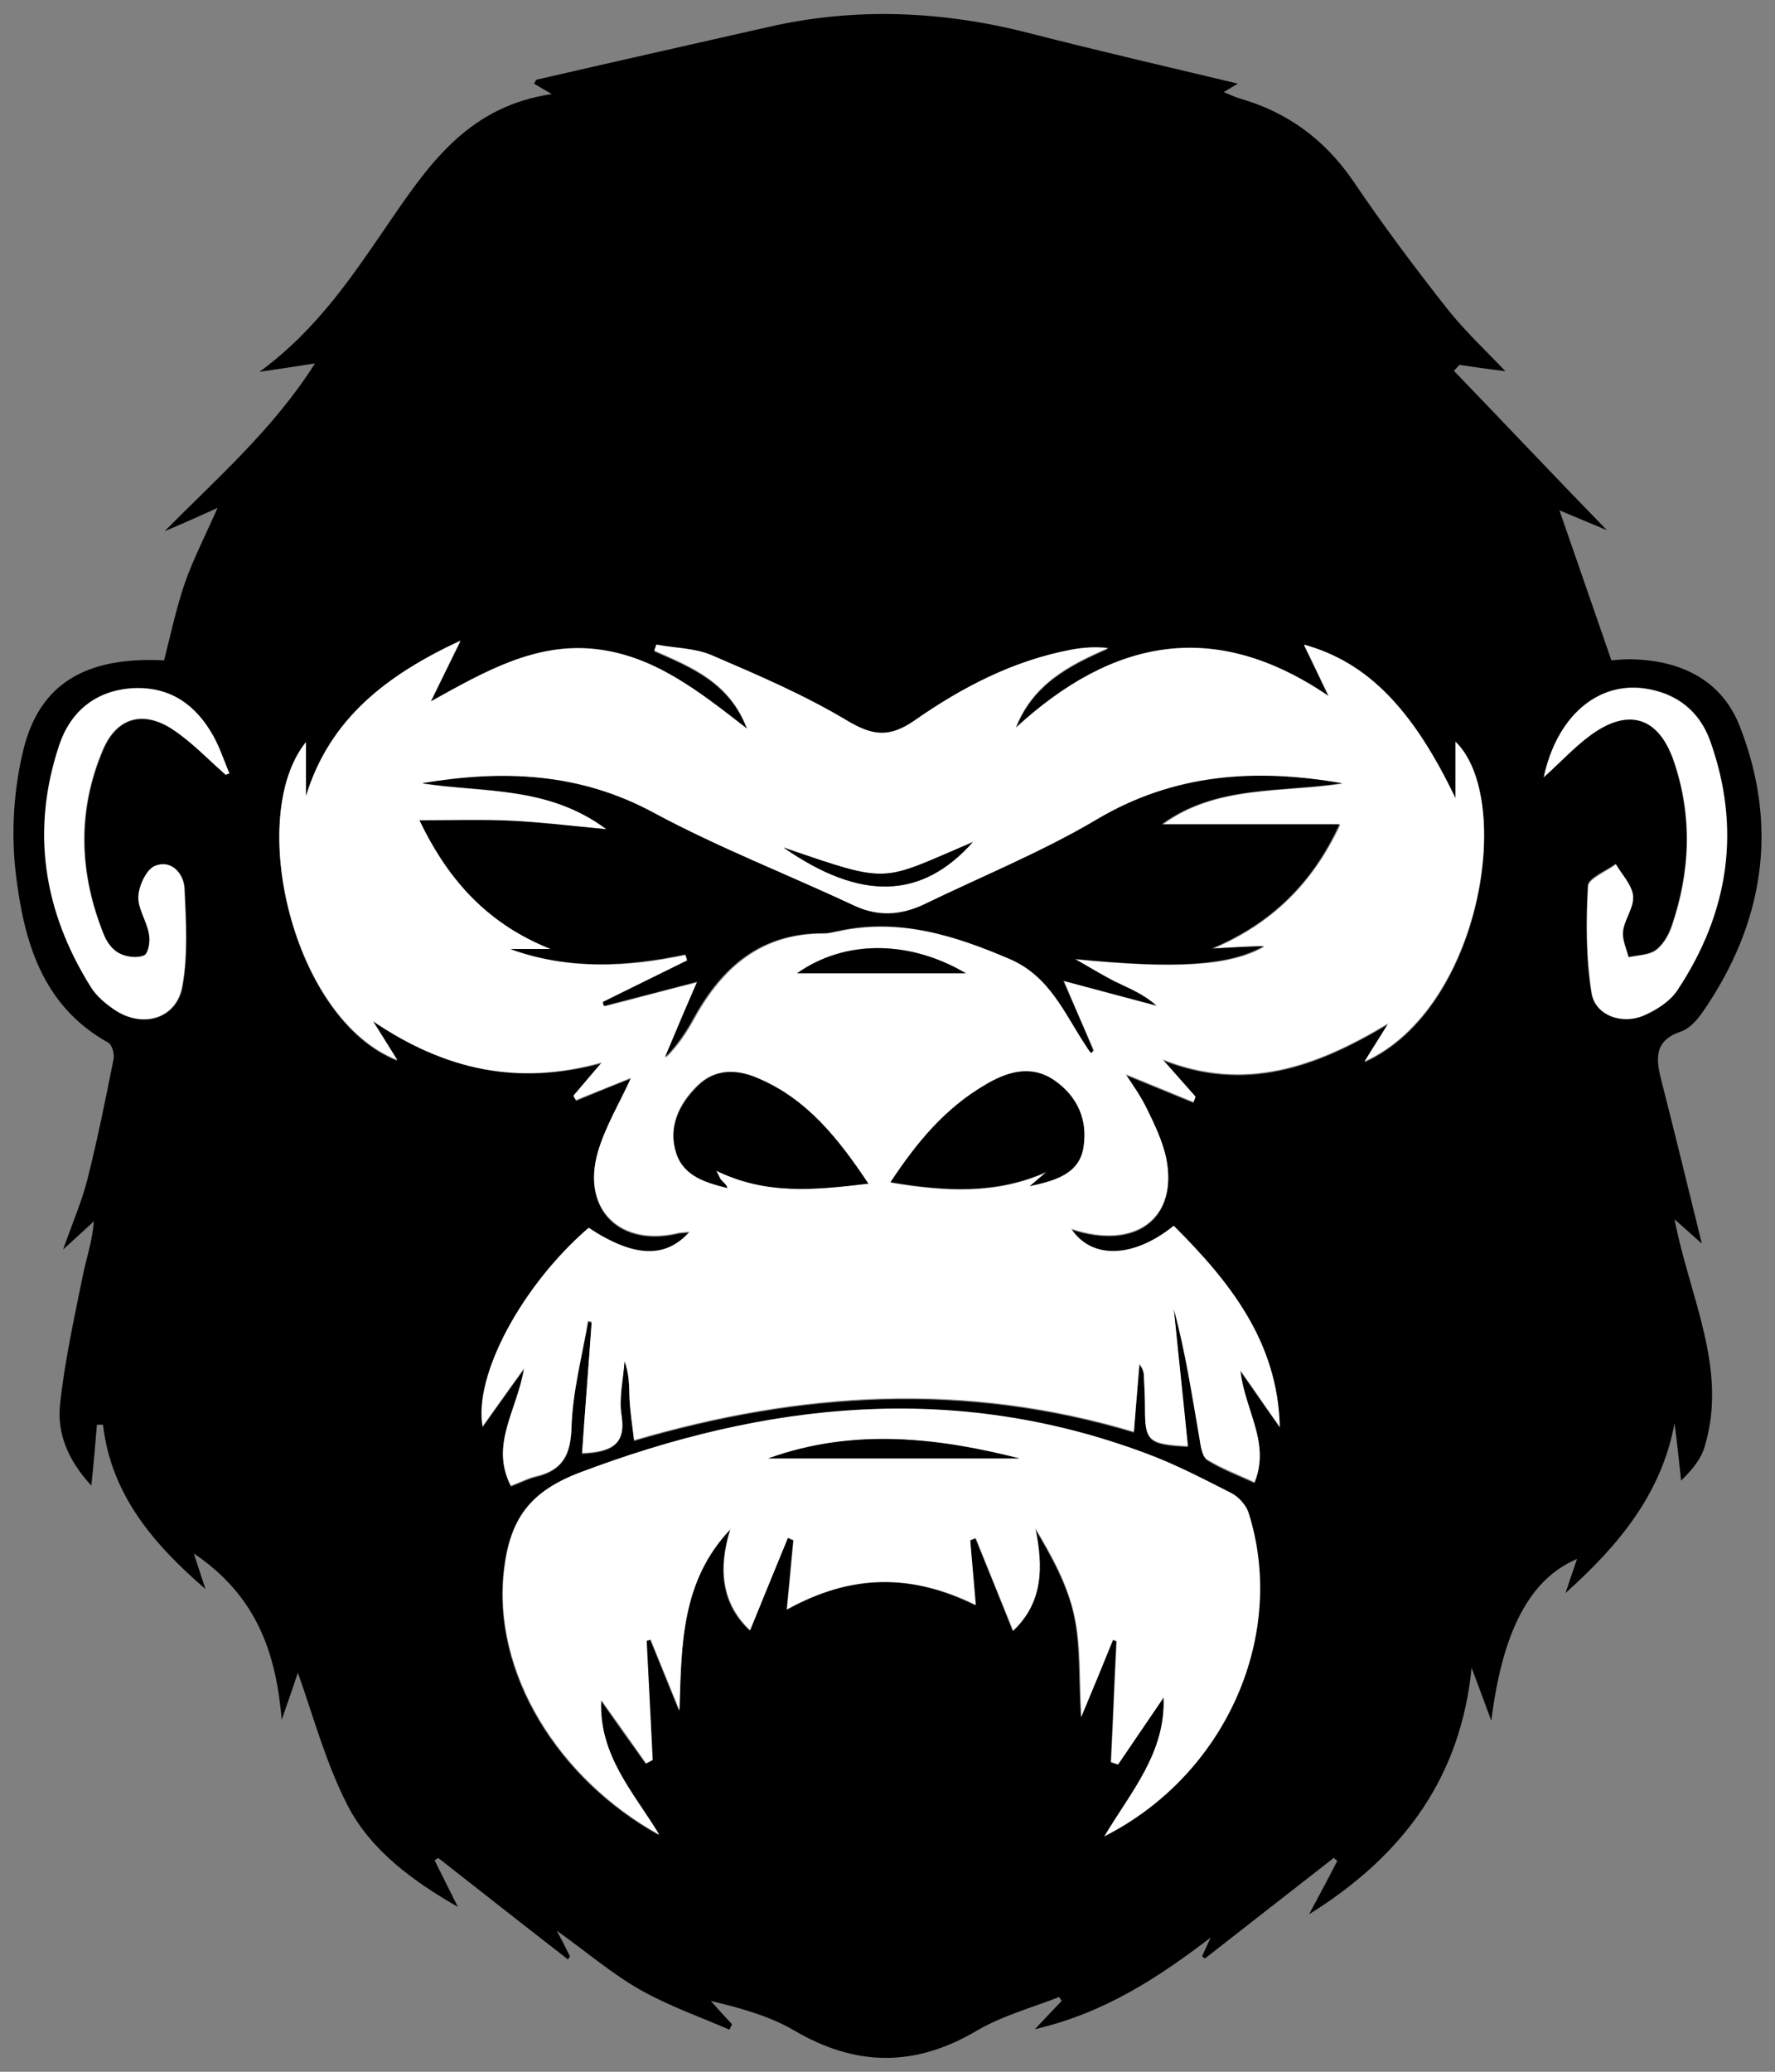 <svg width="30" height="35" viewBox="0 0 30 35" fill="none" xmlns="http://www.w3.org/2000/svg">
<rect x="0" y="0" width="30" height="35" fill="#808080" stroke="none"/>
<path d="M22.125 32.34C22.321 31.973 22.466 31.705 22.602 31.437C22.585 31.421 22.56 31.404 22.543 31.387C21.817 31.956 21.092 32.516 20.367 33.085C20.35 33.077 20.333 33.06 20.316 33.051C20.367 32.943 20.41 32.842 20.461 32.734C19.582 33.403 18.677 34.005 17.491 34.281C17.679 34.08 17.807 33.946 17.944 33.804C17.927 33.779 17.918 33.762 17.901 33.737C17.432 33.921 16.937 34.055 16.51 34.306C15.461 34.925 14.463 34.916 13.413 34.297C12.995 34.055 12.508 33.921 12.014 33.804C12.133 33.938 12.253 34.072 12.372 34.197C12.355 34.231 12.346 34.256 12.329 34.289C11.826 34.072 11.306 33.888 10.828 33.62C10.341 33.344 9.915 32.976 9.411 32.617C9.505 32.792 9.573 32.926 9.633 33.051C9.625 33.068 9.608 33.085 9.599 33.102C8.865 32.533 8.131 31.956 7.406 31.387C7.389 31.404 7.363 31.412 7.346 31.429C7.474 31.688 7.611 31.956 7.739 32.215C6.98 31.78 6.271 31.262 5.879 30.509C5.503 29.781 5.29 28.97 5.034 28.259C4.966 28.468 4.863 28.761 4.761 29.054C4.667 27.933 4.343 26.963 3.276 26.244C3.362 26.503 3.413 26.67 3.473 26.846C2.602 26.093 1.877 25.257 1.741 24.069C1.706 24.069 1.672 24.069 1.638 24.069C1.613 24.379 1.587 24.688 1.544 25.098C1.143 24.663 0.964 24.212 1.015 23.726C1.092 22.999 1.254 22.271 1.399 21.552C1.459 21.259 1.561 20.966 1.587 20.632C1.442 20.766 1.297 20.9 1.067 21.109C1.229 20.649 1.382 20.297 1.476 19.93C1.647 19.252 1.783 18.575 1.92 17.889C1.937 17.805 1.894 17.646 1.826 17.613C0.691 16.977 0.401 15.873 0.265 14.744C0.188 14.067 0.23 13.348 0.392 12.679C0.666 11.541 1.459 11.09 2.773 11.156C2.884 10.722 2.978 10.278 3.123 9.852C3.268 9.442 3.473 9.041 3.677 8.581C3.345 8.731 3.063 8.857 2.782 8.974C3.669 8.079 4.625 7.243 5.324 6.139C5.009 6.189 4.744 6.231 4.386 6.281C5.392 5.545 5.998 4.6 6.63 3.68C7.295 2.71 7.961 1.79 9.326 1.589C9.164 1.497 9.096 1.455 9.027 1.413C9.044 1.388 9.053 1.355 9.07 1.346C10.375 1.045 11.672 0.753 12.969 0.46C14.454 0.117 15.93 0.184 17.398 0.56C18.567 0.861 19.735 1.129 20.922 1.413C20.862 1.447 20.794 1.489 20.683 1.556C20.785 1.597 20.87 1.639 20.956 1.664C21.766 1.898 22.389 2.358 22.867 3.053C23.37 3.797 23.908 4.516 24.462 5.219C24.753 5.587 25.102 5.913 25.444 6.272C25.196 6.239 24.932 6.205 24.667 6.164C24.633 6.197 24.608 6.231 24.573 6.264C25.435 7.159 26.288 8.062 27.159 8.957C26.894 8.848 26.604 8.723 26.357 8.622C26.647 9.459 26.937 10.295 27.235 11.156C27.329 11.148 27.483 11.131 27.637 11.14C28.464 11.173 29.121 11.524 29.411 12.286C30.068 13.983 29.812 15.597 28.78 17.094C28.686 17.228 28.558 17.379 28.404 17.429C27.961 17.579 27.986 17.881 28.072 18.223C28.311 19.16 28.541 20.105 28.763 21.008C28.66 20.916 28.507 20.783 28.302 20.599C28.558 21.92 29.206 23.116 28.814 24.429C28.754 24.646 28.601 24.83 28.413 25.014C28.379 24.688 28.345 24.37 28.302 24.044C28.08 25.248 27.346 26.118 26.459 26.913C26.519 26.729 26.587 26.536 26.655 26.336C25.845 26.679 25.392 27.573 25.205 29.07C25.094 28.769 24.983 28.468 24.872 28.176C24.693 29.982 23.763 31.32 22.125 32.34ZM6.305 17.253C7.517 18.073 8.746 18.349 10.171 17.964C9.983 18.19 9.838 18.357 9.693 18.524C9.71 18.55 9.727 18.575 9.735 18.6C10.06 18.466 10.384 18.332 10.665 18.223C10.478 18.625 10.23 19.043 10.102 19.486C9.829 20.448 10.486 21.084 11.476 20.841C11.527 20.833 11.579 20.833 11.655 20.824C11.246 21.284 10.708 21.251 9.949 20.758C8.831 21.728 8.003 23.258 8.157 24.111C8.379 23.802 8.584 23.509 8.857 23.133C8.737 23.852 8.276 24.421 8.635 25.115C8.788 25.056 8.916 24.989 9.053 24.956C9.505 24.847 9.65 24.588 9.659 24.128C9.676 23.526 9.838 22.932 9.94 22.33C9.957 22.338 9.983 22.338 10 22.346C9.949 23.082 9.889 23.818 9.838 24.563C10.375 24.538 10.58 24.379 10.503 23.91C10.452 23.618 10.529 23.308 10.555 23.007C10.64 23.225 10.631 23.434 10.64 23.643C10.657 23.86 10.691 24.078 10.717 24.345C13.532 23.517 16.323 23.35 19.164 24.203C19.198 23.785 19.232 23.417 19.258 23.057C19.317 23.133 19.334 23.2 19.334 23.266C19.343 23.45 19.352 23.626 19.352 23.81C19.352 24.354 19.411 24.412 20.077 24.446C19.991 23.668 19.915 22.898 19.838 22.121C20.034 22.84 20.145 23.576 20.273 24.312C20.299 24.437 20.316 24.613 20.401 24.671C20.64 24.822 20.922 24.931 21.203 25.056C21.476 24.387 21.041 23.852 20.964 23.166C21.229 23.542 21.425 23.827 21.63 24.119C21.596 22.681 20.785 21.669 19.838 20.724C19.155 21.276 18.447 21.284 18.106 20.774C19.189 21.134 19.915 20.599 19.71 19.578C19.65 19.294 19.522 19.026 19.394 18.767C19.283 18.533 19.13 18.324 19.027 18.165C19.377 18.307 19.778 18.474 20.171 18.633C20.179 18.6 20.188 18.575 20.205 18.541C20.017 18.332 19.838 18.123 19.65 17.914C21.041 18.466 22.244 18.039 23.464 17.303C23.311 17.554 23.208 17.722 23.063 17.947C25.043 17.053 25.597 13.507 24.599 12.545C24.599 12.854 24.599 13.147 24.599 13.498C23.874 11.968 23.106 11.198 22.039 10.906C22.184 11.207 22.321 11.491 22.457 11.775C20.52 10.454 18.797 10.814 17.167 12.311C17.457 11.566 18.072 11.248 18.729 10.964C18.507 10.939 18.311 10.947 18.114 10.989C17.133 11.182 16.263 11.625 15.461 12.185C15.026 12.486 14.744 12.444 14.309 12.185C13.584 11.75 12.799 11.416 12.022 11.081C11.741 10.964 11.408 10.964 11.092 10.906C11.084 10.939 11.067 10.973 11.058 11.006C11.681 11.282 12.329 11.533 12.628 12.327C11.8 11.683 11.05 11.09 10.06 10.981C9.053 10.872 8.208 11.349 7.278 11.867C7.466 11.483 7.602 11.19 7.782 10.839C6.527 11.424 5.572 12.152 5.171 13.465C5.171 13.18 5.171 12.896 5.171 12.553C4.155 13.808 4.94 17.228 6.715 17.922C6.579 17.688 6.468 17.512 6.305 17.253ZM19.667 28.677C19.701 29.614 19.121 30.266 18.66 31.027C20.717 29.982 21.749 27.615 21.092 25.558C21.049 25.433 20.93 25.299 20.802 25.232C20.324 24.989 19.846 24.738 19.343 24.554C16.109 23.35 12.935 23.693 9.778 24.889C8.959 25.198 8.618 25.658 8.515 26.511C8.302 28.268 9.437 30.066 11.135 31.002C10.7 30.283 10.111 29.656 10.154 28.728C10.427 29.121 10.665 29.455 10.913 29.798C10.947 29.781 10.99 29.756 11.024 29.739C10.99 29.07 10.956 28.393 10.921 27.724C10.947 27.716 10.973 27.716 10.99 27.707C11.152 28.109 11.314 28.51 11.476 28.903C11.519 27.799 11.51 26.72 12.338 25.842C12.133 26.503 12.184 27.097 12.671 27.548C12.884 27.021 13.097 26.503 13.311 25.985C13.345 26.001 13.37 26.01 13.404 26.026C13.37 26.386 13.336 26.745 13.293 27.197C14.394 26.587 15.41 26.587 16.485 27.122C16.451 26.695 16.416 26.361 16.391 26.026C16.425 26.018 16.459 26.001 16.485 25.993C16.698 26.52 16.911 27.038 17.116 27.557C17.619 27.08 17.628 26.486 17.491 25.826C17.773 26.302 18.038 26.779 18.148 27.289C18.259 27.799 18.225 28.351 18.268 29.012C18.481 28.502 18.643 28.1 18.805 27.707C18.823 27.716 18.848 27.724 18.865 27.732C18.831 28.41 18.805 29.096 18.771 29.773C18.814 29.79 18.857 29.798 18.891 29.815C19.147 29.439 19.394 29.079 19.667 28.677ZM3.814 13.088C3.84 13.08 3.857 13.072 3.882 13.072C3.788 12.854 3.72 12.637 3.609 12.436C3.319 11.926 2.892 11.608 2.27 11.633C1.63 11.658 1.203 12.035 1.007 12.603C0.529 14.042 0.742 15.405 1.544 16.685C1.638 16.835 1.783 16.961 1.937 17.061C2.415 17.387 2.995 17.212 3.089 16.66C3.183 16.124 3.148 15.556 3.123 15.012C3.114 14.761 2.901 14.535 2.628 14.636C2.483 14.694 2.355 14.97 2.346 15.154C2.338 15.363 2.491 15.572 2.526 15.79C2.543 15.907 2.509 16.124 2.44 16.149C2.321 16.2 2.133 16.174 2.014 16.108C1.903 16.049 1.8 15.915 1.758 15.79C1.34 14.753 1.305 13.699 1.749 12.662C1.98 12.118 2.432 12.001 2.935 12.336C3.251 12.545 3.524 12.829 3.814 13.088ZM26.092 13.13C26.374 12.871 26.596 12.628 26.843 12.436C27.491 11.934 28.02 12.085 28.285 12.854C28.601 13.783 28.567 14.719 28.251 15.639C28.2 15.79 28.106 15.957 27.978 16.049C27.858 16.133 27.671 16.133 27.517 16.166C27.483 16.015 27.406 15.865 27.423 15.723C27.449 15.522 27.611 15.321 27.594 15.129C27.577 14.945 27.406 14.769 27.304 14.594C27.142 14.711 26.843 14.828 26.834 14.962C26.8 15.564 26.8 16.174 26.894 16.768C26.954 17.153 27.406 17.312 27.782 17.145C27.995 17.053 28.217 16.902 28.345 16.718C29.215 15.405 29.428 13.983 28.891 12.495C28.72 12.01 28.336 11.7 27.782 11.625C26.997 11.524 26.314 12.102 26.092 13.13Z" fill="black"/>
<path d="M6.305 17.253C6.468 17.513 6.579 17.688 6.715 17.906C4.94 17.212 4.155 13.791 5.171 12.536C5.171 12.879 5.171 13.164 5.171 13.448C5.572 12.143 6.527 11.407 7.782 10.822C7.611 11.182 7.466 11.466 7.278 11.851C8.208 11.332 9.053 10.855 10.06 10.964C11.05 11.073 11.8 11.667 12.628 12.311C12.329 11.516 11.681 11.265 11.058 10.989C11.067 10.956 11.084 10.922 11.092 10.889C11.399 10.947 11.741 10.947 12.022 11.065C12.799 11.399 13.584 11.734 14.309 12.168C14.744 12.428 15.026 12.47 15.461 12.168C16.263 11.608 17.133 11.156 18.114 10.973C18.302 10.939 18.507 10.922 18.729 10.947C18.072 11.232 17.457 11.55 17.167 12.294C18.797 10.797 20.52 10.437 22.457 11.759C22.321 11.474 22.184 11.182 22.039 10.889C23.097 11.182 23.865 11.951 24.599 13.482C24.599 13.122 24.599 12.829 24.599 12.528C25.597 13.49 25.034 17.036 23.063 17.931C23.2 17.705 23.311 17.538 23.464 17.287C22.244 18.023 21.041 18.449 19.65 17.897C19.838 18.106 20.017 18.315 20.205 18.524C20.196 18.558 20.188 18.583 20.171 18.616C19.778 18.458 19.386 18.29 19.027 18.148C19.13 18.307 19.283 18.516 19.394 18.75C19.522 19.01 19.65 19.286 19.71 19.561C19.915 20.582 19.189 21.117 18.106 20.758C18.447 21.276 19.155 21.259 19.838 20.707C20.785 21.652 21.596 22.664 21.63 24.103C21.425 23.818 21.229 23.526 20.964 23.149C21.041 23.835 21.476 24.37 21.203 25.039C20.922 24.906 20.648 24.805 20.401 24.655C20.316 24.596 20.29 24.421 20.273 24.295C20.145 23.559 20.034 22.823 19.838 22.104C19.915 22.873 20 23.643 20.077 24.429C19.403 24.395 19.352 24.337 19.352 23.793C19.352 23.609 19.343 23.434 19.334 23.25C19.334 23.183 19.317 23.116 19.258 23.041C19.224 23.409 19.198 23.777 19.164 24.186C16.314 23.333 13.532 23.501 10.717 24.329C10.683 24.061 10.649 23.843 10.64 23.626C10.631 23.417 10.64 23.208 10.555 22.991C10.537 23.291 10.461 23.601 10.503 23.894C10.58 24.362 10.384 24.529 9.838 24.546C9.889 23.802 9.949 23.066 10 22.33C9.983 22.321 9.957 22.321 9.94 22.313C9.838 22.907 9.676 23.509 9.659 24.111C9.642 24.579 9.505 24.839 9.053 24.939C8.916 24.973 8.797 25.039 8.635 25.098C8.276 24.404 8.737 23.835 8.857 23.116C8.584 23.492 8.379 23.785 8.157 24.094C8.003 23.233 8.823 21.711 9.949 20.741C10.708 21.242 11.246 21.268 11.655 20.808C11.587 20.816 11.527 20.816 11.476 20.824C10.486 21.067 9.829 20.431 10.102 19.47C10.23 19.026 10.486 18.608 10.665 18.207C10.384 18.324 10.06 18.449 9.736 18.583C9.718 18.558 9.701 18.533 9.693 18.508C9.838 18.34 9.983 18.165 10.171 17.947C8.746 18.349 7.517 18.073 6.305 17.253ZM18.439 17.788C18.456 17.772 18.473 17.764 18.49 17.747C18.319 17.354 18.148 16.969 17.986 16.576C18.524 16.718 19.044 16.86 19.556 16.994C19.334 16.802 19.087 16.701 18.848 16.584C18.618 16.476 18.404 16.333 18.183 16.208C19.872 16.375 20.802 16.325 21.374 15.991C21.092 16.007 20.794 16.024 20.495 16.032C21.502 15.606 22.193 14.92 22.654 13.933C21.621 13.933 20.64 13.933 19.65 13.933C20.555 13.264 21.664 13.398 22.696 13.239C21.246 12.988 19.872 13.063 18.558 13.85C17.628 14.401 16.604 14.811 15.631 15.288C15.239 15.48 14.855 15.497 14.445 15.305C13.319 14.778 12.15 14.335 11.067 13.741C9.804 13.055 8.507 13.005 7.15 13.239C8.174 13.398 9.275 13.272 10.264 14.017C9.667 13.958 9.172 13.9 8.677 13.875C8.183 13.85 7.679 13.866 7.108 13.866C7.619 14.937 8.302 15.639 9.326 16.041C9.096 16.041 8.865 16.041 8.643 16.041C9.625 16.392 10.606 16.342 11.596 16.133C11.604 16.166 11.613 16.2 11.63 16.233C11.152 16.467 10.683 16.701 10.205 16.936C10.213 16.961 10.213 16.977 10.222 17.002C10.742 16.869 11.263 16.726 11.8 16.593C11.621 17.019 11.442 17.446 11.254 17.872C11.459 17.672 11.613 17.437 11.741 17.203C12.218 16.342 12.875 15.765 13.942 15.773C14.01 15.773 14.079 15.748 14.155 15.74C15.196 15.505 16.143 15.806 17.082 16.208C17.756 16.501 18.012 17.119 18.362 17.663C18.379 17.705 18.413 17.747 18.439 17.788ZM17.406 20.038C17.816 19.946 18.242 19.837 18.311 19.386C18.379 18.934 18.2 18.524 17.816 18.257C17.423 17.989 17.022 18.123 16.655 18.332C15.981 18.725 15.503 19.294 15.051 19.98C15.99 20.139 16.852 20.18 17.688 19.804C17.594 19.879 17.5 19.955 17.406 20.038ZM14.676 19.996C14.155 19.219 13.635 18.566 12.816 18.215C12.457 18.056 12.082 18.048 11.783 18.34C11.468 18.65 11.288 19.043 11.425 19.478C11.553 19.871 11.937 19.963 12.287 20.063C12.261 19.996 12.218 19.971 12.184 19.93C12.159 19.904 12.15 19.863 12.099 19.771C12.952 20.189 13.763 20.105 14.676 19.996ZM13.473 16.442C14.394 16.442 15.41 16.442 16.323 16.442C15.358 15.873 14.266 15.873 13.473 16.442ZM13.242 14.318C14.556 15.221 15.589 15.188 16.442 14.226C14.864 14.903 15.068 14.945 13.242 14.318Z" fill="white"/>
<path d="M19.667 28.677C19.394 29.079 19.147 29.439 18.899 29.806C18.857 29.79 18.814 29.781 18.78 29.765C18.814 29.087 18.84 28.401 18.874 27.724C18.857 27.716 18.831 27.707 18.814 27.699C18.652 28.1 18.49 28.493 18.276 29.004C18.242 28.343 18.276 27.799 18.157 27.281C18.046 26.771 17.782 26.285 17.5 25.817C17.637 26.478 17.628 27.072 17.125 27.548C16.92 27.038 16.706 26.511 16.493 25.985C16.459 25.993 16.425 26.009 16.399 26.018C16.425 26.352 16.459 26.695 16.493 27.113C15.418 26.587 14.403 26.578 13.302 27.189C13.345 26.737 13.379 26.378 13.413 26.018C13.379 26.001 13.353 25.993 13.319 25.976C13.106 26.495 12.893 27.013 12.679 27.54C12.193 27.08 12.142 26.486 12.346 25.834C11.51 26.712 11.519 27.791 11.485 28.895C11.322 28.493 11.16 28.092 10.998 27.699C10.973 27.707 10.947 27.707 10.93 27.716C10.964 28.385 10.998 29.062 11.032 29.731C10.998 29.748 10.956 29.773 10.921 29.79C10.683 29.447 10.444 29.112 10.162 28.719C10.119 29.656 10.708 30.275 11.143 30.994C9.454 30.057 8.311 28.259 8.524 26.503C8.626 25.65 8.968 25.198 9.787 24.881C12.944 23.685 16.118 23.342 19.352 24.546C19.855 24.73 20.333 24.981 20.811 25.223C20.93 25.282 21.058 25.424 21.101 25.55C21.758 27.607 20.734 29.974 18.669 31.019C19.121 30.258 19.701 29.614 19.667 28.677ZM12.986 24.638C14.445 24.638 15.896 24.638 17.227 24.638C15.904 24.303 14.454 24.103 12.986 24.638Z" fill="white"/>
<path d="M3.814 13.088C3.515 12.829 3.251 12.545 2.927 12.327C2.432 11.993 1.98 12.11 1.741 12.653C1.297 13.691 1.331 14.744 1.749 15.781C1.8 15.907 1.894 16.041 2.005 16.099C2.125 16.166 2.312 16.191 2.432 16.141C2.509 16.108 2.543 15.899 2.517 15.781C2.483 15.564 2.329 15.355 2.338 15.146C2.346 14.962 2.474 14.686 2.619 14.627C2.892 14.518 3.097 14.744 3.114 15.004C3.14 15.556 3.174 16.116 3.08 16.651C2.986 17.212 2.406 17.379 1.928 17.053C1.783 16.952 1.63 16.827 1.536 16.676C0.734 15.397 0.52 14.034 0.998 12.595C1.186 12.026 1.613 11.658 2.261 11.625C2.884 11.6 3.311 11.909 3.601 12.428C3.712 12.628 3.788 12.854 3.874 13.063C3.857 13.072 3.84 13.08 3.814 13.088Z" fill="white"/>
<path d="M26.092 13.13C26.314 12.102 26.997 11.524 27.79 11.633C28.336 11.709 28.72 12.018 28.899 12.503C29.437 13.992 29.224 15.413 28.353 16.726C28.234 16.91 28.003 17.061 27.79 17.153C27.415 17.32 26.962 17.153 26.903 16.777C26.809 16.183 26.809 15.572 26.843 14.97C26.852 14.845 27.15 14.728 27.312 14.602C27.415 14.778 27.585 14.953 27.602 15.137C27.619 15.33 27.457 15.53 27.432 15.731C27.415 15.873 27.491 16.032 27.526 16.174C27.679 16.141 27.867 16.141 27.986 16.057C28.114 15.965 28.208 15.798 28.259 15.648C28.575 14.719 28.609 13.783 28.294 12.863C28.029 12.093 27.5 11.951 26.852 12.444C26.596 12.637 26.382 12.871 26.092 13.13Z" fill="white"/>
<path d="M18.439 17.788C18.404 17.747 18.37 17.697 18.345 17.655C17.986 17.111 17.739 16.492 17.065 16.2C16.126 15.798 15.179 15.497 14.138 15.731C14.07 15.748 14.002 15.765 13.925 15.765C12.858 15.756 12.201 16.333 11.724 17.195C11.596 17.429 11.442 17.663 11.237 17.864C11.416 17.437 11.596 17.011 11.783 16.584C11.246 16.726 10.725 16.86 10.205 16.994C10.196 16.969 10.196 16.952 10.188 16.927C10.665 16.693 11.135 16.459 11.613 16.225C11.604 16.191 11.596 16.158 11.579 16.124C10.589 16.333 9.599 16.384 8.626 16.032C8.857 16.032 9.087 16.032 9.309 16.032C8.285 15.623 7.602 14.928 7.09 13.858C7.662 13.858 8.166 13.841 8.66 13.866C9.155 13.891 9.642 13.95 10.248 14.008C9.258 13.272 8.166 13.389 7.133 13.231C8.49 13.005 9.787 13.047 11.05 13.732C12.142 14.318 13.302 14.769 14.428 15.296C14.838 15.489 15.222 15.464 15.614 15.28C16.596 14.803 17.611 14.393 18.541 13.841C19.855 13.063 21.229 12.98 22.679 13.231C21.647 13.389 20.546 13.256 19.633 13.925C20.631 13.925 21.613 13.925 22.637 13.925C22.184 14.912 21.493 15.597 20.478 16.024C20.776 16.007 21.075 15.99 21.357 15.982C20.776 16.317 19.855 16.367 18.166 16.2C18.387 16.325 18.609 16.459 18.831 16.576C19.07 16.693 19.317 16.785 19.539 16.986C19.027 16.852 18.507 16.71 17.969 16.567C18.14 16.961 18.311 17.345 18.473 17.738C18.473 17.763 18.456 17.78 18.439 17.788Z" fill="black"/>
<path d="M17.406 20.038C17.5 19.955 17.594 19.879 17.688 19.796C16.852 20.172 15.99 20.13 15.051 19.971C15.503 19.286 15.981 18.717 16.655 18.324C17.022 18.106 17.423 17.981 17.816 18.248C18.208 18.516 18.387 18.918 18.311 19.378C18.242 19.837 17.824 19.946 17.406 20.038Z" fill="black"/>
<path d="M14.676 19.996C13.763 20.105 12.952 20.189 12.107 19.779C12.159 19.871 12.167 19.913 12.193 19.938C12.227 19.98 12.278 20.005 12.295 20.072C11.937 19.98 11.561 19.879 11.434 19.486C11.288 19.051 11.476 18.658 11.792 18.349C12.091 18.048 12.466 18.064 12.824 18.223C13.626 18.566 14.155 19.21 14.676 19.996Z" fill="black"/>
<path d="M13.473 16.442C14.266 15.882 15.358 15.873 16.323 16.442C15.409 16.442 14.394 16.442 13.473 16.442Z" fill="black"/>
<path d="M13.242 14.318C15.077 14.945 14.864 14.895 16.442 14.226C15.58 15.196 14.548 15.229 13.242 14.318Z" fill="black"/>
<path d="M12.986 24.638C14.454 24.111 15.904 24.303 17.227 24.638C15.896 24.638 14.437 24.638 12.986 24.638Z" fill="black"/>
</svg>
